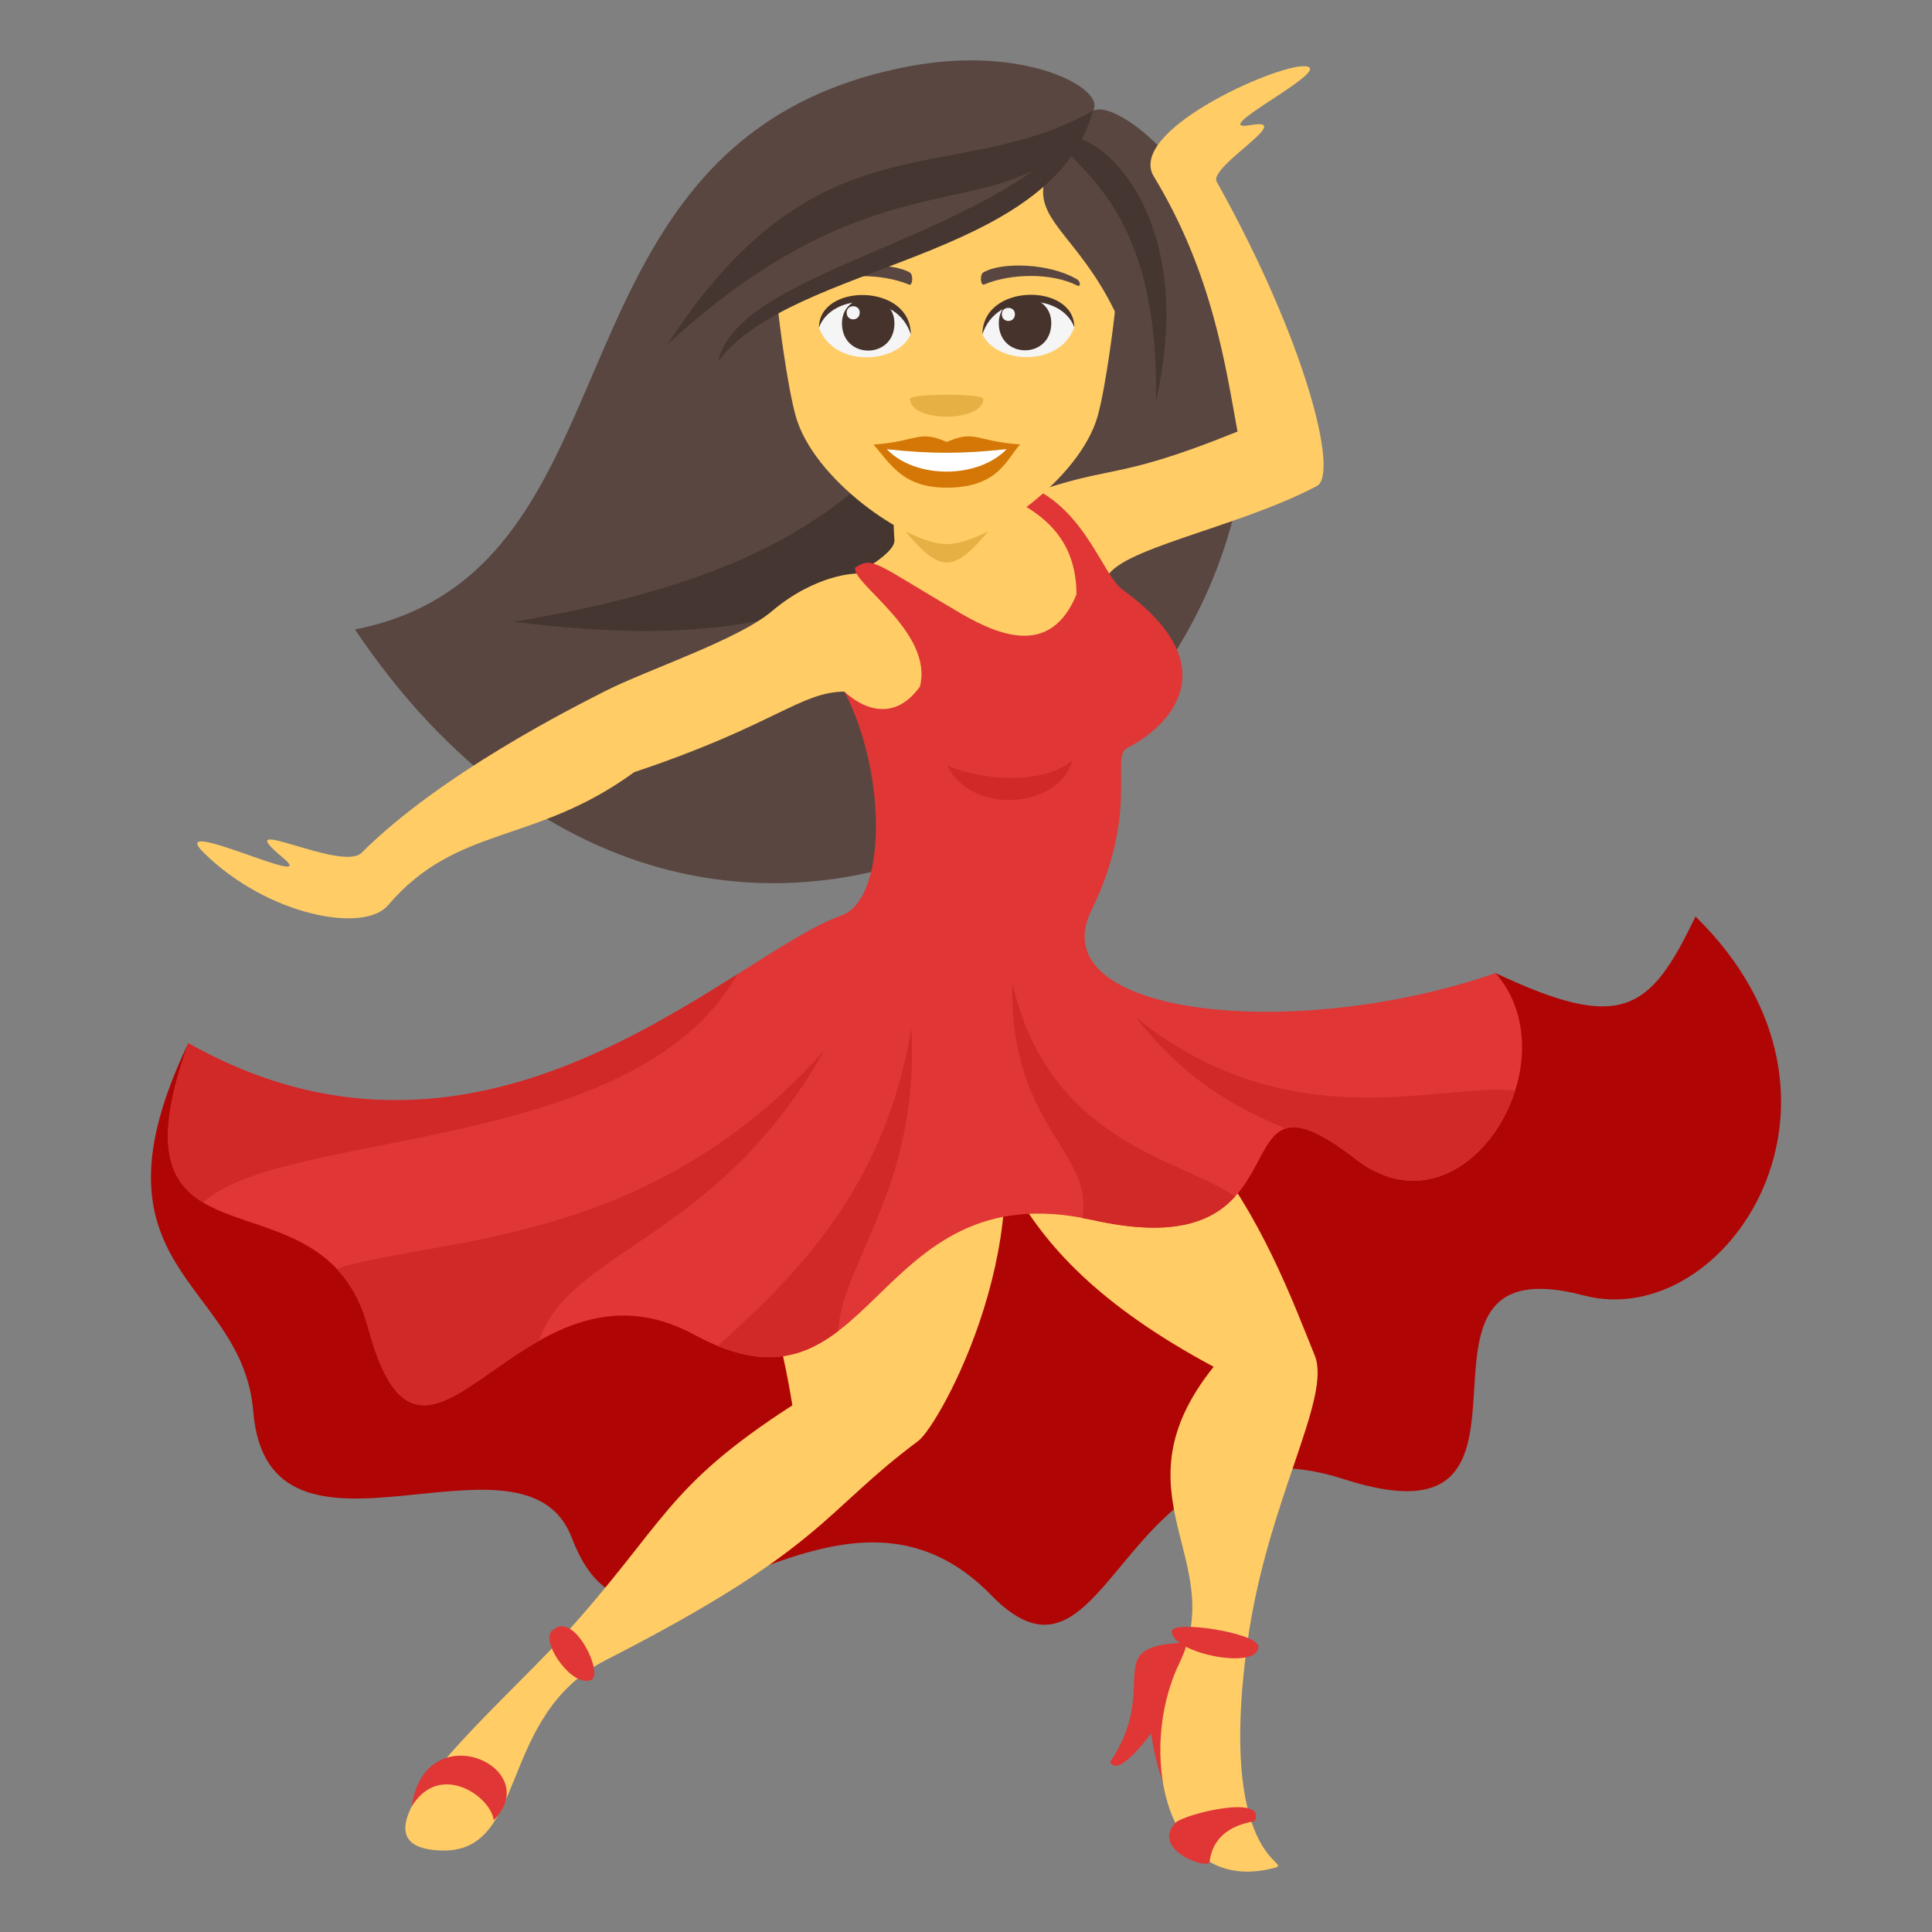 <?xml version="1.0" encoding="utf-8"?>
<!-- Generator: Adobe Illustrator 15.0.0, SVG Export Plug-In . SVG Version: 6.00 Build 0)  -->
<!DOCTYPE svg PUBLIC "-//W3C//DTD SVG 1.1//EN" "http://www.w3.org/Graphics/SVG/1.1/DTD/svg11.dtd">
<svg version="1.1" id="Layer_1" xmlns:x="http://ns.adobe.com/Extensibility/1.0/" xmlns:i="http://ns.adobe.com/AdobeIllustrator/10.0/" xmlns:graph="http://ns.adobe.com/Graphs/1.0/"
	 xmlns="http://www.w3.org/2000/svg" xmlns:xlink="http://www.w3.org/1999/xlink" xmlns:a="http://ns.adobe.com/AdobeSVGViewerExtensions/3.0/"
	 x="0px" y="0px" width="64px" height="64px" viewBox="0 0 64 64" enable-background="new 0 0 64 64" xml:space="preserve">
<rect x="0" y="0" width="64" height="64" fill="#808080" stroke="none"/>
<path fill="#594640" d="M40.424,8.087C39.41,5.2,36.896,3.31,36.209,3.666c0.449-0.708-2.211-2.193-6.062-1.475
	c-12.566,2.345-8.504,16.724-18.389,18.66C24.061,39.148,46.079,24.197,40.424,8.087z"/>
<path fill="#453631" d="M34.94,10.997c-6.3,3.235-5.356,7.513-17.928,9.601C29.34,22.154,31.557,17.521,34.94,10.997z"/>
<path fill="#453631" d="M35.256,4.568c-0.422,0.789,3.199,1.581,3.033,8.733C39.741,6.987,36.249,4.204,35.256,4.568z"/>
<path fill="#B00505" d="M6.238,34.559c-3.609,7.532,1.789,7.814,2.152,12.2c0.496,6.021,8.986,0.043,10.553,4.186
	c2.279,6.028,8.586-3.552,13.896,1.901c4.005,4.113,4.242-6.249,11.681-3.847c7.852,2.536,0.973-7.923,7.938-6.087
	c4.738,1.248,9.877-6.512,3.707-12.553c-1.506,3.155-2.443,3.843-6.621,1.877C43.649,35.609,10.162,43.144,6.238,34.559z"/>
<path fill="#FFCC66" d="M32.665,35.58c-12.19-0.322-7.749,2.641-6.417,10.973c-4.25,2.746-4.186,3.901-7.588,7.648
	c-2.195,2.417-7.625,6.99-4.039,7.1c2.885,0.086,1.821-4.453,5.447-6.307c7.262-3.713,7.165-4.89,10.347-7.258
	C31.153,47.189,34.727,40.66,32.665,35.58z"/>
<path fill="#E03636" d="M18.269,54.04c-0.348,0.384,0.697,1.882,1.316,1.609C20.017,55.461,18.982,53.253,18.269,54.04z"/>
<path fill="#E03636" d="M36.771,58.373c0.287,0.547,1.359-0.954,1.359-0.954c0.934,5.851,2.84-2.388,1.631-3.007
	C36.13,54.377,38.587,55.684,36.771,58.373z"/>
<path fill="#FFCC66" d="M31.019,34.715c2.384,2.623,1.424,6.406,9.185,10.561c-3.381,4.221,0.52,6.39-1.137,9.819
	c-1.4,2.901-0.494,7.599,2.994,6.819c1.17-0.262-1.813,0.293-0.74-7.492c0.646-4.706,2.805-8.096,2.232-9.518
	C42.091,41.285,39.28,33.353,31.019,34.715z"/>
<path fill="#E03636" d="M38.817,54.04c0,0.737,2.906,1.308,2.867,0.499C41.663,54.092,38.817,53.652,38.817,54.04z"/>
<path fill="#E03636" d="M38.935,60.387c-0.828,0.889,1.1,1.574,1.135,1.287c0.111-0.918,0.844-1.238,1.492-1.343
	C42.003,59.407,39.206,60.096,38.935,60.387z"/>
<path fill="#E03636" d="M16.355,60.298c-0.088-0.791-1.797-1.972-2.717-0.455C14.087,56.744,18.08,58.545,16.355,60.298z"/>
<path fill="#FFCC66" d="M40.305,6.02c-0.279-0.497,2.646-2.141,1.139-1.878c-1.635,0.284,2.965-1.937,1.746-1.95
	c-1.012-0.012-5.873,2.166-4.967,3.656c1.967,3.237,2.384,6.366,2.772,8.448c-4.463,1.803-4.008,0.938-7.703,2.37
	c0,0-4.043-3.967-3.663,1.223c0.031,0.451-1.253,1.11-1.253,1.11s-1.328,0-2.809,1.25c-1.119,0.947-4.117,1.934-5.5,2.635
	c-1.123,0.57-5.469,2.754-8.088,5.365c-0.662,0.658-4.475-1.392-2.627,0.147c1.412,1.176-3.938-1.463-2.598-0.145
	c2.102,2.074,5.297,2.678,6.098,1.739c2.297-2.689,4.84-1.99,8.158-4.412c4.627-1.542,5.5-2.66,6.963-2.667
	c1.324,2.249,9.55,1.795,8.677-3.72c0.254-0.988,4.344-1.699,6.973-3.091C44.366,15.707,43.248,11.283,40.305,6.02z"/>
<path fill="#E03636" d="M27.974,22.91c1.408,2.731,1.408,6.88-0.107,7.419c-3.656,1.299-11.689,9.833-21.629,4.23
	c-2.914,8.142,4.453,3.83,5.951,9.41c1.893,7.052,5-2.918,10.826,0.253c6.006,3.269,5.758-5.472,13.183-3.807
	c7.529,1.687,3.922-5.727,8.707-2.019c3.58,2.775,7.234-3.18,4.639-6.161c-6.711,2.323-15.088,1.403-13.393-2.07
	c1.605-3.286,0.625-5.104,1.184-5.386c1.432-0.723,3.357-2.712-0.143-5.24c-0.721-0.522-1.328-3.021-3.586-3.591
	c-1.49,0.648,2.053,0.477,2.053,3.745c-0.799,1.942-2.354,1.489-3.824,0.632c-2.857-1.668-2.9-1.903-3.5-1.527
	c-0.188,0.486,2.604,2.128,2.139,3.947C29.339,24.317,27.974,22.91,27.974,22.91z"/>
<path fill="#E6B045" d="M29.529,17.018c1.671,2.155,2.006,2.153,3.669-0.005L29.529,17.018z"/>
<path fill="#FFCC66" d="M34.643,5.854c-2.038,1.861-6.229,2.917-8.861,4.465c0.005,0.144,0.292,2.444,0.576,3.462
	c0.59,2.115,3.69,4.245,5.008,4.243c1.319-0.002,4.415-2.139,5-4.256c0.281-1.019,0.561-3.313,0.564-3.453
	C35.697,7.777,34.165,7.26,34.643,5.854z"/>
<path fill="#F5F5F5" d="M35.587,10.85c-0.521,1.37-2.649,1.171-3.042,0.213C32.839,9.524,35.297,9.389,35.587,10.85z"/>
<path fill="#45332C" d="M33.087,10.704c0.002,1.202,1.738,1.2,1.738-0.002C34.823,9.586,33.085,9.588,33.087,10.704z"/>
<path fill="#45332C" d="M35.587,10.839c-0.002-1.471-3.043-1.467-3.042,0.237C32.98,9.678,35.148,9.675,35.587,10.839z"/>
<path fill="#F5F5F5" d="M33.187,10.407c0.001,0.301,0.435,0.301,0.434,0C33.62,10.129,33.187,10.129,33.187,10.407z"/>
<path fill="#F5F5F5" d="M27.13,10.861c0.524,1.369,2.652,1.165,3.041,0.206C29.874,9.527,27.417,9.399,27.13,10.861z"/>
<path fill="#45332C" d="M29.629,10.71c0.002,1.203-1.736,1.205-1.738,0.002C27.891,9.597,29.627,9.595,29.629,10.71z"/>
<path fill="#45332C" d="M27.13,10.85c-0.002-1.471,3.039-1.475,3.041,0.229C29.737,9.68,27.564,9.683,27.13,10.85z"/>
<path fill="#F5F5F5" d="M28.48,10.354c0,0.3-0.434,0.301-0.434,0.001C28.046,10.075,28.48,10.074,28.48,10.354z"/>
<path fill="#D47706" d="M31.364,14.642c-0.953-0.417-0.959-0.016-2.428,0.085c0.554,0.625,0.959,1.43,2.428,1.428
	c1.687-0.002,1.97-0.917,2.426-1.434C32.323,14.624,32.314,14.223,31.364,14.642z"/>
<path fill="#FFFFFF" d="M29.377,14.882c0.96,0.997,3.026,0.98,3.97-0.004C31.875,15.038,30.856,15.039,29.377,14.882z"/>
<path fill="#594640" d="M35.671,9.249c-0.885-0.524-2.467-0.586-3.092-0.228c-0.133,0.072-0.097,0.452,0.02,0.404
	c0.89-0.374,2.25-0.394,3.089,0.036C35.8,9.517,35.804,9.324,35.671,9.249z"/>
<path fill="#594640" d="M27.042,9.26c0.883-0.527,2.463-0.593,3.091-0.236c0.133,0.072,0.1,0.451-0.018,0.404
	c-0.893-0.371-2.253-0.388-3.091,0.044C26.914,9.528,26.91,9.335,27.042,9.26z"/>
<path fill="#E6B045" d="M32.573,13.21c0.001,0.79-2.425,0.792-2.426,0.002C30.147,13.032,32.572,13.029,32.573,13.21z"/>
<path fill="#453631" d="M23.792,11.971c2.464-3.299,11.04-3.3,12.417-8.305C33.529,7.87,24.462,8.801,23.792,11.971z"/>
<path fill="#453631" d="M36.209,3.666c-4.639,2.622-9.079,0-14.097,7.74c2.226-2.043,4.133-3.175,5.782-3.863
	C31.895,5.872,34.378,6.805,36.209,3.666z"/>
<path fill="#D12828" d="M27.312,34.783c-5.784,6.525-12.743,6.181-16.162,7.243c0.445,0.47,0.813,1.09,1.041,1.942
	c1.231,4.588,2.979,1.972,5.652,0.456C18.917,41.344,23.771,41.085,27.312,34.783z"/>
<path fill="#D12828" d="M30.191,34.057c-0.898,5.51-4.119,8.438-6.409,10.525c1.752,0.717,2.931,0.313,3.985-0.49
	C27.895,41.773,30.464,39.359,30.191,34.057z"/>
<path fill="#D12828" d="M33.535,32.556c-0.113,4.766,2.713,5.571,2.319,7.794c0.115,0.021,0.227,0.039,0.346,0.065
	c2.712,0.607,3.976,0.033,4.711-0.775C39.277,38.436,34.736,37.898,33.535,32.556z"/>
<path fill="#D12828" d="M44.907,38.396c2.27,1.759,4.563,0.009,5.281-2.267c-2.462-0.281-7.457,1.687-12.558-2.425
	c1.735,2.22,3.5,3.064,4.958,3.68C43.041,37.238,43.713,37.471,44.907,38.396z"/>
<path fill="#D12828" d="M24.424,32.275L24.424,32.275c-4.268,2.689-10.683,6.514-18.185,2.283c-1.197,3.344-0.658,4.586,0.494,5.276
	C9.336,37.39,21.056,38.27,24.424,32.275z"/>
<path fill="#D12828" d="M31.377,25.351c0.776,1.65,3.713,1.463,4.151-0.178C34.591,26.033,32.435,25.845,31.377,25.351z"/>
</svg>

